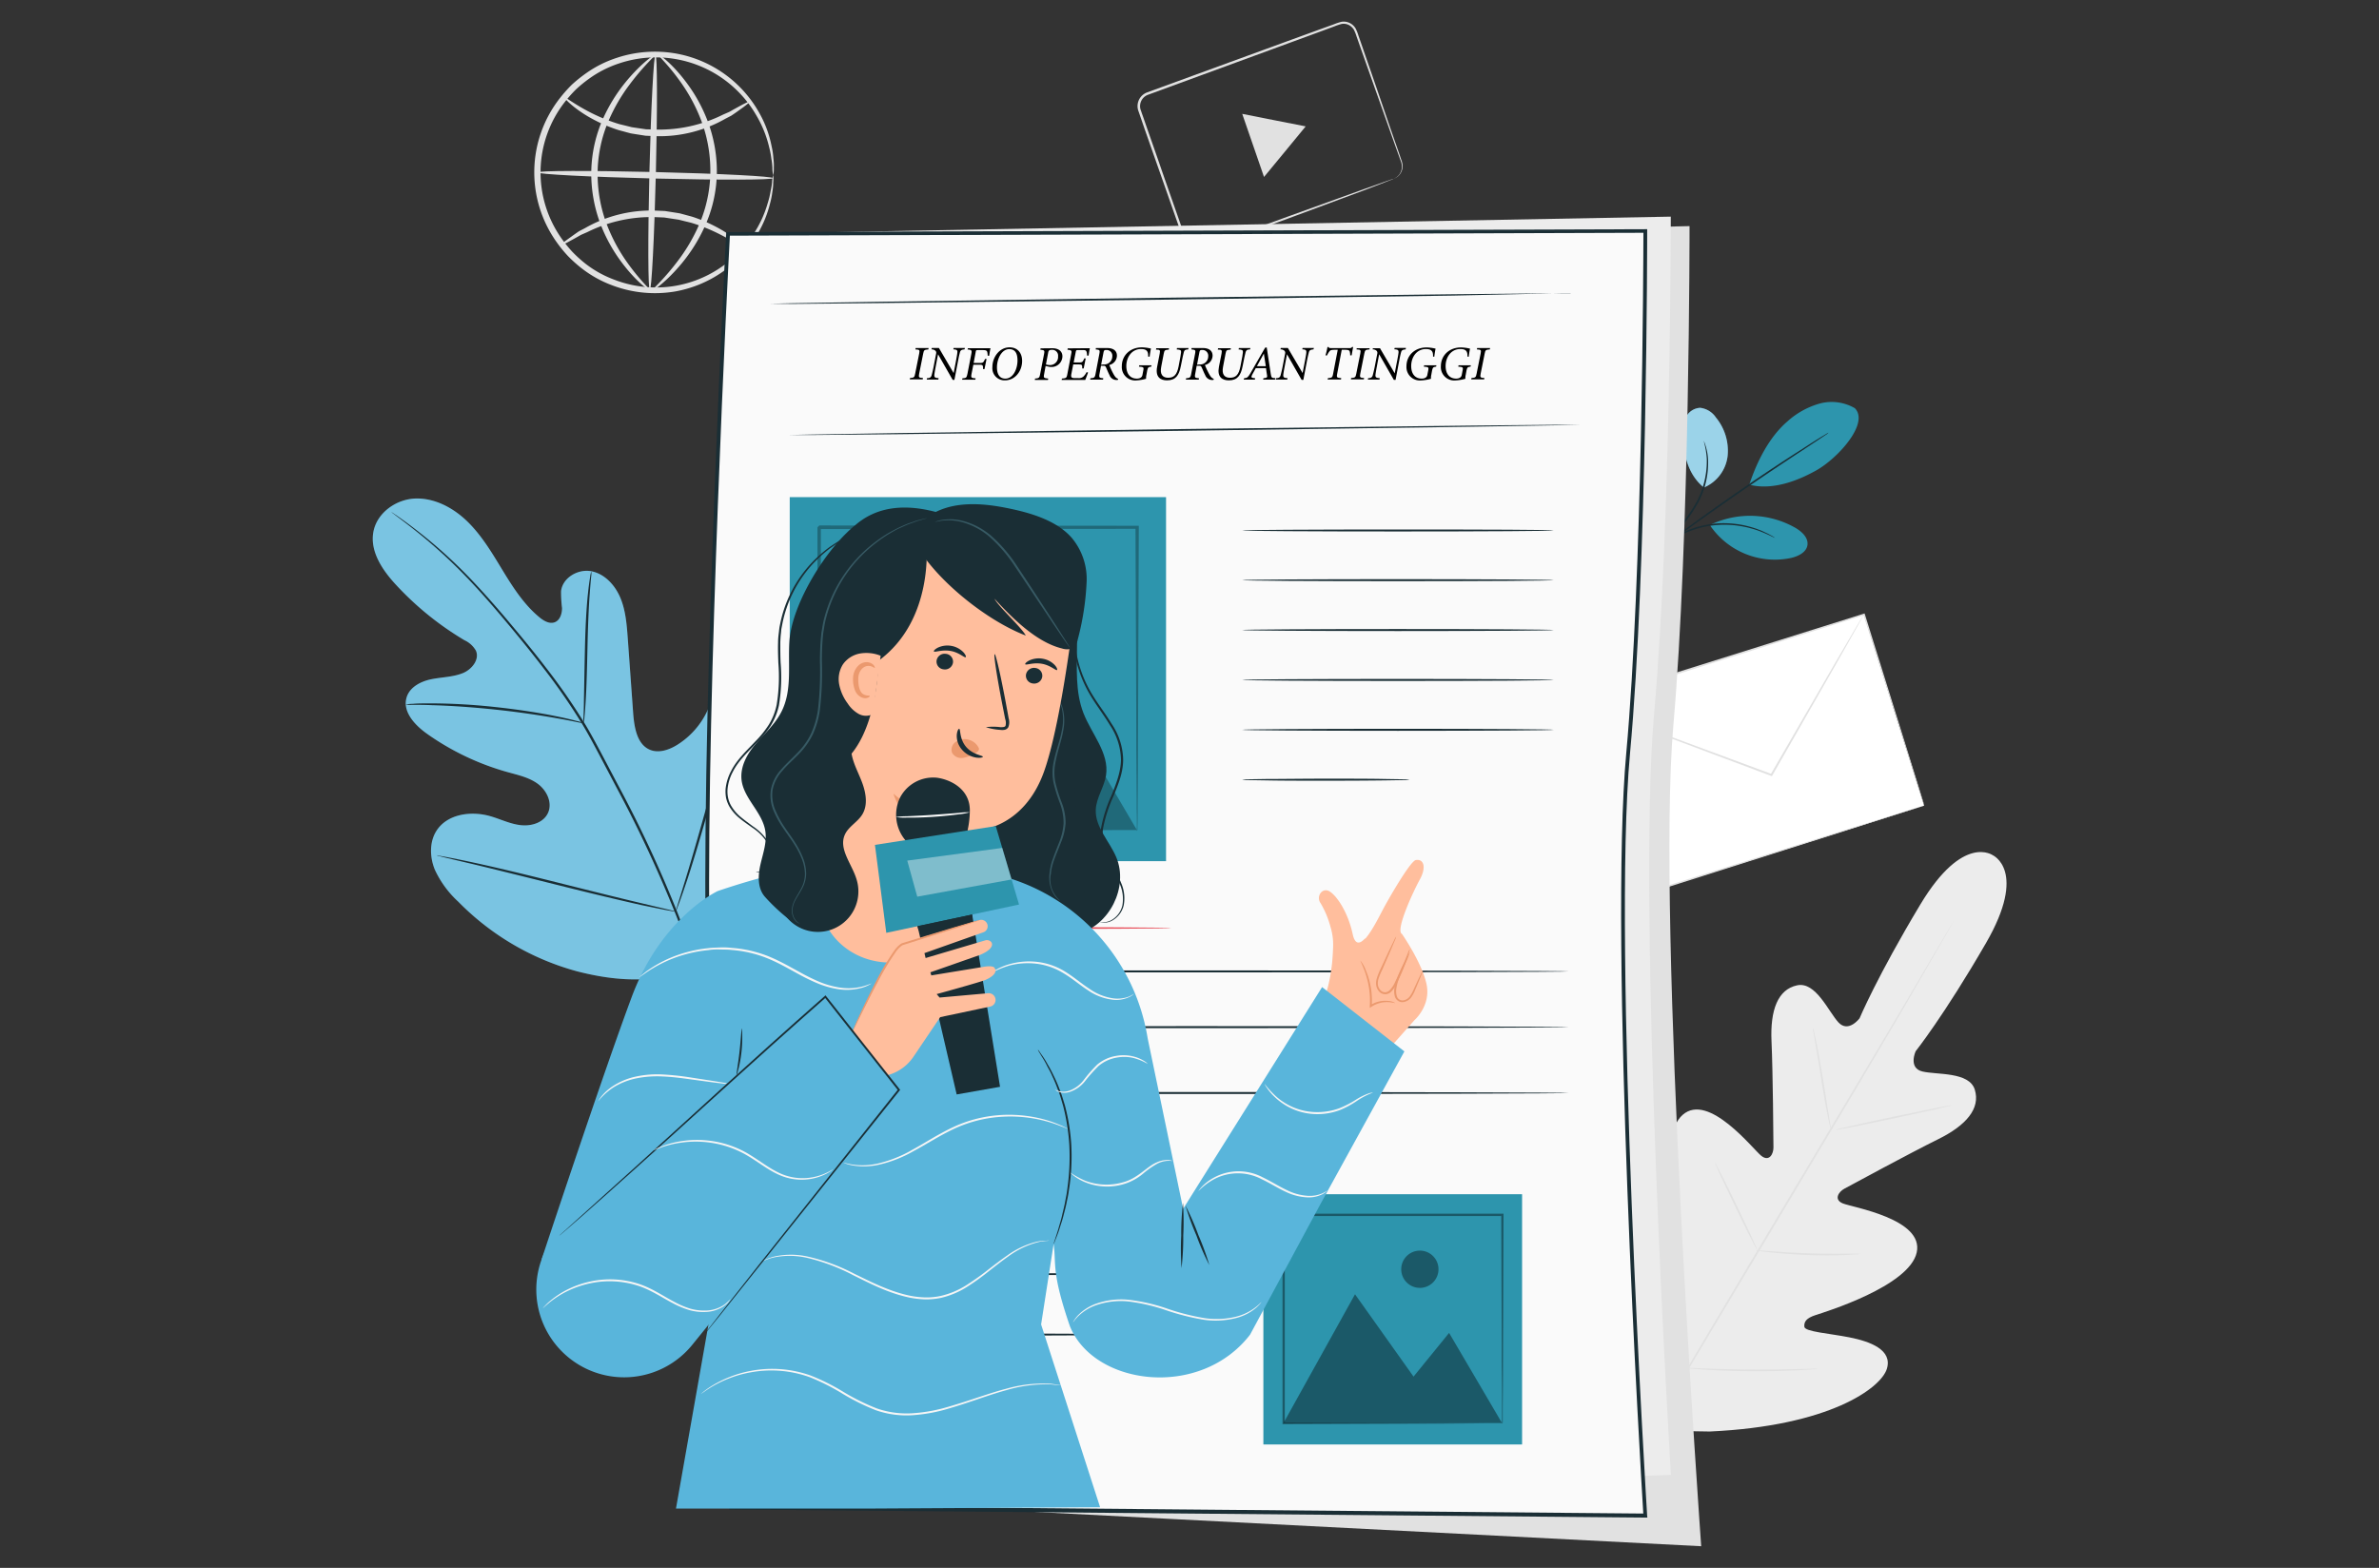 <svg xmlns="http://www.w3.org/2000/svg" viewBox="0 0 587.42 387.2"><rect x="0" y="0" width="587.42" height="387.2" fill="#333333" stroke="none"/><defs><style>.cls-1{fill:#ececec;}.cls-2{fill:#e1e1e1;}.cls-3{fill:#fff;}.cls-4{fill:#2d95ad;}.cls-5{fill:#59b5db;}.cls-6{opacity:0.4;}.cls-7{fill:#1a2e35;}.cls-8{opacity:0.2;}.cls-9{fill:#fafafa;}.cls-10{opacity:0.3;}.cls-11{fill:#e8505b;}.cls-12{fill:#ffbe9d;}.cls-13{fill:#f5f5f5;}.cls-14{fill:#375a64;}.cls-15{fill:#eb996e;}</style></defs><title>menu-admin-info-perguruan-tinggi</title><g id="Cloud"><path class="cls-1" d="M492.16,211.27s-7.34-5.64-18,12.11-15,28.1-15,28.1-2.75,3.68-5.22,1-5.59-10.12-10.19-9.15c-4.77,1-6.68,6.1-6.33,13.83s.47,24.67.48,26.21-1,3.64-3,2.07-13-15.76-19.41-10.13-1.92,27-1.48,29.34-.07,3.29-1.2,3.78-4.39-4.62-7.69-8.53-7.81-7.85-11.24-4.29-5.56,19.19,7.57,45.77l6.89,11.92,13.82.22c29.62-1.34,42.28-10.75,43.74-15.47s-4.17-6.77-9.19-7.77-11.06-1.39-11.18-2.62.47-2.14,2.74-2.88,23.14-7.12,25-15.46S457.3,298.15,455,297.18s-.95-2.89.38-3.61,16.25-8.81,23.18-12.23,10.48-7.57,9.06-12.23c-1.38-4.49-9.37-3.64-12.94-4.5s-1.67-5-1.67-5,7-8.78,17.37-26.72S492,211.17,492,211.17"/><path class="cls-2" d="M482.55,227.15s-.06.13-.2.38-.36.64-.62,1.12l-2.42,4.26c-2.11,3.69-5.19,9-9,15.59-7.67,13.14-18.42,31.2-30.35,51.12s-22.73,37.95-30.47,51.06c-3.85,6.54-7,11.84-9.14,15.52-1.08,1.82-1.92,3.24-2.49,4.22l-.66,1.09c-.15.24-.24.36-.24.36s.06-.13.2-.38.36-.64.62-1.12l2.42-4.25c2.11-3.7,5.19-9,9-15.6,7.67-13.14,18.42-31.2,30.36-51.12s22.72-37.95,30.46-51l9.14-15.53c1.08-1.82,1.92-3.24,2.49-4.22l.66-1.09C482.46,227.27,482.55,227.15,482.55,227.15Z"/><path class="cls-2" d="M447.65,253.84a6.59,6.59,0,0,1,.28,1c.15.62.35,1.52.58,2.64.47,2.24,1,5.35,1.59,8.79s1,6.47,1.41,8.82c.17,1.06.32,1.95.44,2.67a4.73,4.73,0,0,1,.12,1,4.25,4.25,0,0,1-.29-.95c-.15-.63-.35-1.53-.57-2.65-.45-2.25-1-5.36-1.53-8.81s-1.07-6.45-1.46-8.8c-.18-1.06-.33-1.95-.46-2.67A4.24,4.24,0,0,1,447.65,253.84Z"/><path class="cls-2" d="M453.31,279c0-.11,6.34-1.56,14.21-3.22s14.27-2.93,14.29-2.81-6.33,1.56-14.2,3.23S453.34,279.16,453.31,279Z"/><path class="cls-2" d="M433.6,308.8a4.43,4.43,0,0,1,1,0l2.76.2c2.32.17,5.54.39,9.09.51s6.77.12,9.11.1l2.76,0a4.24,4.24,0,0,1,1,.05,4.39,4.39,0,0,1-1,.12c-.66,0-1.6.11-2.77.16-2.33.09-5.56.14-9.13,0s-6.78-.39-9.1-.64c-1.16-.13-2.1-.24-2.75-.34A4.46,4.46,0,0,1,433.6,308.8Z"/><path class="cls-2" d="M423.46,287.13a3.83,3.83,0,0,1,.48.81l1.18,2.27c1,1.92,2.29,4.59,3.72,7.55s2.71,5.66,3.62,7.62c.41.91.76,1.69,1.05,2.32a3.78,3.78,0,0,1,.33.88,3.27,3.27,0,0,1-.48-.8c-.32-.62-.71-1.38-1.18-2.27-1-1.93-2.29-4.6-3.72-7.56s-2.71-5.65-3.62-7.61c-.41-.92-.76-1.69-1-2.33A3.45,3.45,0,0,1,423.46,287.13Z"/><path class="cls-2" d="M402.72,311.19a6.72,6.72,0,0,1,.61,1c.4.76.9,1.73,1.52,2.9,1.26,2.46,3,5.87,4.85,9.65s3.55,7.21,4.74,9.7l1.39,3a6.14,6.14,0,0,1,.46,1.12,6.72,6.72,0,0,1-.61-1c-.39-.76-.9-1.73-1.51-2.9-1.26-2.46-3-5.87-4.86-9.65s-3.54-7.21-4.74-9.7c-.56-1.2-1-2.19-1.39-3A7.44,7.44,0,0,1,402.72,311.19Z"/><path class="cls-2" d="M416.15,337.81a7.11,7.11,0,0,1,1.29,0l3.5.14c3,.11,7,.25,11.55.27s8.61-.05,11.56-.12l3.51-.09a7.63,7.63,0,0,1,1.29,0,7.7,7.7,0,0,1-1.28.15c-.83.07-2,.15-3.5.23-3,.15-7.06.28-11.58.25s-8.61-.21-11.57-.4c-1.47-.1-2.67-.19-3.49-.27A7.17,7.17,0,0,1,416.15,337.81Z"/><rect class="cls-3" x="395.93" y="161.6" width="73.44" height="49.5" transform="translate(-36.01 138.68) rotate(-17.49)"/><path class="cls-2" d="M475.12,198.92s-.11-.3-.3-.86l-.81-2.5c-.7-2.19-1.73-5.39-3-9.49-2.61-8.2-6.36-20-10.92-34.31l.24.13-70,22.13h0l.16-.31c5.3,16.83,10.34,32.83,14.86,47.22l-.28-.15L455.47,205l14.45-4.49,3.85-1.18,1-.31.35-.09-.32.11-1,.32L470,200.57l-14.36,4.59-50.54,16.05-.22.07-.07-.22L390,173.86l-.07-.24.23-.07h0l70.06-22,.18-.06.06.19c4.5,14.41,8.19,26.24,10.76,34.48l2.94,9.48c.33,1.07.58,1.9.76,2.47Z"/><path class="cls-2" d="M460.23,151.7s0,.08-.09.22-.19.36-.32.61l-1.28,2.31-4.8,8.49c-4.12,7.2-9.79,17.12-16.12,28.17l-.1.18-.2-.07-2.16-.81-31.84-11.94-9.63-3.67-2.6-1-.68-.28c-.15-.06-.23-.1-.22-.11l.24.07.69.23,2.64.93,9.68,3.53,31.89,11.8,2.16.81-.29.1,16.24-28.08,4.94-8.42,1.35-2.27.37-.59A1.8,1.8,0,0,1,460.23,151.7Z"/><path class="cls-2" d="M190.93,43.31a7.61,7.61,0,0,1-.21-1.85,15.27,15.27,0,0,0-.25-2.23,23.07,23.07,0,0,0-.58-3,28.08,28.08,0,0,0-3.11-7.69,28.6,28.6,0,0,0-34-12.85,27.08,27.08,0,0,0-7.26,3.7,33,33,0,0,0-3.28,2.67,32.6,32.6,0,0,0-2.85,3.22,28.24,28.24,0,0,0-.81,33.5,31.3,31.3,0,0,0,2.69,3.35A32,32,0,0,0,144.41,65,26.6,26.6,0,0,0,151.49,69a28.67,28.67,0,0,0,14.89,1.65,28.28,28.28,0,0,0,12.15-5,28.69,28.69,0,0,0,7.54-7.88,27.53,27.53,0,0,0,3.47-7.53,21.37,21.37,0,0,0,.73-3,15.61,15.61,0,0,0,.36-2.21,7.83,7.83,0,0,1,.3-1.84,8.59,8.59,0,0,1,0,1.87,13.8,13.8,0,0,1-.21,2.26,19.77,19.77,0,0,1-.6,3,27.11,27.11,0,0,1-3.31,7.84A29.51,29.51,0,0,1,166.59,72,29.82,29.82,0,0,1,151,70.4a28,28,0,0,1-7.48-4.22,33,33,0,0,1-3.33-3,32.8,32.8,0,0,1-2.85-3.53,29.68,29.68,0,0,1,.86-35.35,34.94,34.94,0,0,1,3-3.39,35.31,35.31,0,0,1,3.47-2.79,28,28,0,0,1,7.67-3.85,29.82,29.82,0,0,1,15.7-.83,29.51,29.51,0,0,1,19.55,14.64,27.06,27.06,0,0,1,2.93,8,18.66,18.66,0,0,1,.45,3.07,12.4,12.4,0,0,1,.1,2.27A8.66,8.66,0,0,1,190.93,43.31Z"/><path class="cls-2" d="M185.1,25.11c.06.09-.46.55-1.47,1.3l-1.88,1.35c-.37.25-.76.54-1.19.81l-1.44.75A32.86,32.86,0,0,1,162,33.63l-2.59-.11-2.49-.39c-.41-.07-.81-.12-1.21-.2l-1.16-.31c-.77-.22-1.52-.39-2.24-.63A37.63,37.63,0,0,1,145,28.65c-3.9-2.36-5.8-4.51-5.65-4.65s2.28,1.62,6.21,3.66a43.25,43.25,0,0,0,7.15,2.93c.7.2,1.43.35,2.16.54l1.12.28,1.15.17,2.38.35L162,32a35.56,35.56,0,0,0,16.59-3.72l1.45-.63c.44-.23.84-.48,1.23-.69l2-1.1C184.39,25.31,185,25,185.1,25.11Z"/><path class="cls-2" d="M138.5,60.53c-.07-.09.46-.55,1.47-1.3l1.88-1.35c.37-.25.76-.54,1.19-.81l1.44-.75A32.86,32.86,0,0,1,161.6,52l2.59.11,2.49.39c.41.07.81.12,1.21.2l1.16.31c.77.22,1.52.39,2.24.63A37.63,37.63,0,0,1,178.56,57c3.9,2.36,5.8,4.51,5.65,4.65S181.93,60,178,58a43.25,43.25,0,0,0-7.15-2.93c-.7-.2-1.43-.35-2.16-.54l-1.12-.28-1.16-.17L164,53.71l-2.47-.1A35.56,35.56,0,0,0,145,57.33l-1.45.63c-.44.23-.84.48-1.23.69l-2,1.1C139.21,60.33,138.56,60.62,138.5,60.53Z"/><path class="cls-2" d="M190.91,44c0,.44-13.06.48-29.14.09s-29.11-1.07-29.1-1.51,13.05-.48,29.14-.09S190.92,43.55,190.91,44Z"/><path class="cls-2" d="M160.45,71.7c-.45,0-.49-13.06-.1-29.13s1.07-29.11,1.51-29.1.48,13.06.09,29.14S160.89,71.71,160.45,71.7Z"/><path class="cls-2" d="M160.45,71.66c-.11.16-3.32-2-7-6.94a39,39,0,0,1-5.2-9.45A35.22,35.22,0,0,1,146,42.22,33.55,33.55,0,0,1,148.9,29.3a40.68,40.68,0,0,1,5.69-9.16c3.93-4.74,7.16-6.84,7.27-6.68s-2.77,2.57-6.37,7.38a43.46,43.46,0,0,0-5.23,9,33.48,33.48,0,0,0-2.69,12.37,35.36,35.36,0,0,0,2,12.51,42.22,42.22,0,0,0,4.75,9.31C157.72,69,160.61,71.48,160.45,71.66Z"/><path class="cls-2" d="M162.51,13.48c.11-.17,3.32,2,7,6.93a38.78,38.78,0,0,1,5.21,9.46A35,35,0,0,1,177,42.92a33.23,33.23,0,0,1-2.94,12.92A40.32,40.32,0,0,1,168.37,65c-3.93,4.74-7.16,6.84-7.27,6.67s2.77-2.57,6.37-7.37a43.29,43.29,0,0,0,5.23-9,33.63,33.63,0,0,0,2.69-12.36,35.23,35.23,0,0,0-2-12.52,41.92,41.92,0,0,0-4.74-9.3C165.24,16.1,162.35,13.66,162.51,13.48Z"/><path class="cls-2" d="M344.14,44.15A3.59,3.59,0,0,0,345.59,43a3.39,3.39,0,0,0,.55-2.17,5.38,5.38,0,0,0-.39-1.4l-.57-1.6c-1.62-4.54-3.93-11.07-6.79-19.12q-1.06-3-2.24-6.34c-.39-1.1-.78-2.23-1.19-3.37a10.83,10.83,0,0,0-.66-1.66A3.11,3.11,0,0,0,333,6.15a2.88,2.88,0,0,0-1.71-.24,13.94,13.94,0,0,0-1.79.6l-3.72,1.37-7.76,2.85-34.6,12.69a3,3,0,0,0-1.8,3.61q.79,2.26,1.57,4.52l3.1,8.87c2,5.82,4,11.44,5.85,16.79l.69,2a3.22,3.22,0,0,0,1.06,1.58,2.88,2.88,0,0,0,1.73.62,5.05,5.05,0,0,0,1.86-.47l7.33-2.67L318,53.48l19.08-6.88,5.2-1.84,1.36-.47a3.09,3.09,0,0,1,.47-.14,2.9,2.9,0,0,1-.45.2l-1.34.52-5.16,2-19,7.06L305,58.73l-7.33,2.69-1,.35a3.3,3.3,0,0,1-1.08.17,3.46,3.46,0,0,1-2.07-.74,3.68,3.68,0,0,1-1.24-1.82c-.23-.66-.46-1.32-.7-2-1.87-5.35-3.84-11-5.88-16.77l-3.11-8.87q-.78-2.28-1.58-4.57a3.61,3.61,0,0,1,2.18-4.33l34.61-12.64,7.77-2.83L329.37,6a12.94,12.94,0,0,1,1.88-.62,3.34,3.34,0,0,1,2,.29,3.49,3.49,0,0,1,1.47,1.35,10.14,10.14,0,0,1,.7,1.75c.4,1.15.79,2.27,1.17,3.38.76,2.21,1.5,4.33,2.2,6.35,2.78,8.08,5,14.62,6.61,19.18l.54,1.61a5.34,5.34,0,0,1,.38,1.46,3.44,3.44,0,0,1-.63,2.25,3.18,3.18,0,0,1-1.1.94A1.86,1.86,0,0,1,344.14,44.15Z"/><polygon class="cls-2" points="314.56 29.67 322.4 31.21 317.26 37.46 312.11 43.7 309.42 35.91 306.73 28.12 314.56 29.67"/><path class="cls-4" d="M458,100.81a11.37,11.37,0,0,0-8.83-1.11,20,20,0,0,0-7.9,4.44c-4.47,3.86-7.49,9.94-9.34,15.55,6.35,1.65,13.2-1.65,16.57-3.54,5.32-3,13.14-11.62,9.5-15.34"/><path class="cls-5" d="M420.73,120.4a9.69,9.69,0,0,0,5.85-7.78,12.91,12.91,0,0,0-2.89-9.52,5.45,5.45,0,0,0-3.9-2.39,4.17,4.17,0,0,0-3.51,2.32,8.5,8.5,0,0,0-.78,4.29c.2,5.05,1.31,9.9,5.23,13.08"/><g class="cls-6"><path class="cls-3" d="M420.73,120.4a9.69,9.69,0,0,0,5.85-7.78,12.91,12.91,0,0,0-2.89-9.52,5.45,5.45,0,0,0-3.9-2.39,4.17,4.17,0,0,0-3.51,2.32,8.5,8.5,0,0,0-.78,4.29c.2,5.05,1.31,9.9,5.23,13.08"/></g><path class="cls-7" d="M409.45,135.76a7.81,7.81,0,0,0,.89-.83l2.36-2.32a34.26,34.26,0,0,0,6.7-8.64,20.93,20.93,0,0,0,2.35-10.64,14.14,14.14,0,0,0-.61-3.27,5.76,5.76,0,0,0-.31-.85c-.07-.19-.12-.29-.14-.28a20.79,20.79,0,0,1,.75,4.42A21.42,21.42,0,0,1,419,123.78a36.81,36.81,0,0,1-6.54,8.62c-1,1-1.74,1.84-2.26,2.42A6.05,6.05,0,0,0,409.45,135.76Z"/><path class="cls-7" d="M451.5,106.86a2.51,2.51,0,0,0-.47.24c-.33.21-.76.46-1.3.78-1.12.68-2.73,1.69-4.72,3-4,2.52-9.4,6.08-15.31,10.15s-11.17,7.87-14.95,10.68c-1.88,1.4-3.4,2.55-4.44,3.35l-1.19.94a2.25,2.25,0,0,0-.39.35,3.73,3.73,0,0,0,.44-.28l1.24-.87,4.52-3.25c3.82-2.74,9.11-6.5,15-10.57s11.31-7.66,15.24-10.24l4.64-3.07,1.26-.84A2.87,2.87,0,0,0,451.5,106.86Z"/><path class="cls-4" d="M422.6,129.47a22.68,22.68,0,0,1,20.7.87c1.58.92,3.22,2.41,3,4.22s-2.24,2.8-4,3.22a19.36,19.36,0,0,1-20-7.95"/><path class="cls-7" d="M438.25,132.81a6.21,6.21,0,0,0-1-.61,12.6,12.6,0,0,0-1.19-.62c-.48-.21-1-.5-1.63-.71a21.22,21.22,0,0,0-2.05-.7,23.76,23.76,0,0,0-2.41-.57,25.13,25.13,0,0,0-5.66-.36,24.69,24.69,0,0,0-5.59,1,20.08,20.08,0,0,0-2.32.88A22.51,22.51,0,0,0,413,133a9.87,9.87,0,0,0-1.08.79,6.2,6.2,0,0,0-.87.74c.06.08,1.31-1,3.61-2.2.58-.29,1.21-.62,1.93-.9s1.48-.56,2.3-.83a24.07,24.07,0,0,1,11.06-.65,21.68,21.68,0,0,1,2.39.53,20.4,20.4,0,0,1,2,.63C436.81,132.05,438.21,132.89,438.25,132.81Z"/><path class="cls-5" d="M173.73,238.13c16.41-13.56,18.52-36.44,16.19-56.67-.39-3.37-.31-7-2.16-9.81s-5.77-4.56-8.69-2.89c-2.41,1.39-3.27,4.4-4.48,6.93a19.84,19.84,0,0,1-7.33,8.23c-2.06,1.29-4.67,2.19-6.9,1.19-3.05-1.37-3.72-5.38-4-8.75L155,157.53c-.25-3.37-.52-6.81-1.83-9.92s-3.86-5.89-7.13-6.53-7.09,1.54-7.5,4.89a31.32,31.32,0,0,0,.24,4.2c0,1.4-.5,3-1.8,3.5s-2.73-.34-3.82-1.25c-3.75-3.11-6.46-7.3-9-11.48s-5.06-8.46-8.51-11.91-8.06-6-12.9-5.92-9.74,3.51-10.57,8.35,2.32,9.43,5.64,13a75.48,75.48,0,0,0,16.86,13.64,6.24,6.24,0,0,1,2.85,2.61c.91,2.18-1,4.58-3.19,5.5-2.44,1-5.19,1-7.79,1.52s-5.35,1.91-6.14,4.47c-1.1,3.56,2.07,6.93,5.1,9.06a64.34,64.34,0,0,0,19.94,9.45c2.55.71,5.22,1.29,7.36,2.87s3.59,4.51,2.58,7-4,3.48-6.69,3.21-5.06-1.49-7.61-2.22c-4.77-1.38-10.72-.57-13.36,3.67-1.73,2.78-1.61,6.46-.37,9.51a24.8,24.8,0,0,0,5.78,7.91,64.9,64.9,0,0,0,29.22,17.18c11,2.85,21.06,3.05,31.41-1.72"/><g class="cls-8"><path class="cls-3" d="M173.73,238.13c16.41-13.56,18.52-36.44,16.19-56.67-.39-3.37-.31-7-2.16-9.81s-5.77-4.56-8.69-2.89c-2.41,1.39-3.27,4.4-4.48,6.93a19.84,19.84,0,0,1-7.33,8.23c-2.06,1.29-4.67,2.19-6.9,1.19-3.05-1.37-3.72-5.38-4-8.75L155,157.53c-.25-3.37-.52-6.81-1.83-9.92s-3.86-5.89-7.13-6.53-7.09,1.54-7.5,4.89a31.32,31.32,0,0,0,.24,4.2c0,1.4-.5,3-1.8,3.5s-2.73-.34-3.82-1.25c-3.75-3.11-6.46-7.3-9-11.48s-5.06-8.46-8.51-11.91-8.06-6-12.9-5.92-9.74,3.51-10.57,8.35,2.32,9.43,5.64,13a75.48,75.48,0,0,0,16.86,13.64,6.24,6.24,0,0,1,2.85,2.61c.91,2.18-1,4.58-3.19,5.5-2.44,1-5.19,1-7.79,1.52s-5.35,1.91-6.14,4.47c-1.1,3.56,2.07,6.93,5.1,9.06a64.34,64.34,0,0,0,19.94,9.45c2.55.71,5.22,1.29,7.36,2.87s3.59,4.51,2.58,7-4,3.48-6.69,3.21-5.06-1.49-7.61-2.22c-4.77-1.38-10.72-.57-13.36,3.67-1.73,2.78-1.61,6.46-.37,9.51a24.8,24.8,0,0,0,5.78,7.91,64.9,64.9,0,0,0,29.22,17.18c11,2.85,21.06,3.05,31.41-1.72"/></g><path class="cls-7" d="M175.22,253.14a148.44,148.44,0,0,0-7.76-27.3,300.58,300.58,0,0,0-14.61-31.5l-4.25-8.06c-1.41-2.65-2.8-5.27-4.31-7.75a151.33,151.33,0,0,0-9.55-13.74c-3.24-4.23-6.48-8.12-9.53-11.74s-6-6.92-8.76-9.83a120.54,120.54,0,0,0-14.16-12.72c-1.78-1.37-3.2-2.38-4.17-3.06L97,126.68l-.38-.24a2.05,2.05,0,0,0,.35.3l1.07.81c.94.7,2.34,1.75,4.1,3.14a127.84,127.84,0,0,1,14,12.84c2.76,2.91,5.65,6.24,8.69,9.86s6.25,7.53,9.47,11.75a151.23,151.23,0,0,1,9.48,13.71c1.5,2.47,2.88,5.07,4.28,7.72l4.25,8.06a309.24,309.24,0,0,1,14.63,31.42,150.5,150.5,0,0,1,7.85,27.17"/><path class="cls-7" d="M144.11,178.52a7.18,7.18,0,0,0,.21-1.46c.1-.94.2-2.32.3-4,.21-3.39.33-8.08.44-13.26s.3-9.85.56-13.23c.12-1.69.24-3.06.33-4a7.5,7.5,0,0,0,.07-1.48,6.39,6.39,0,0,0-.31,1.45c-.17.94-.35,2.3-.53,4-.37,3.38-.62,8.07-.74,13.25s-.19,9.73-.26,13.26c0,1.59-.07,2.94-.1,4A6.32,6.32,0,0,0,144.11,178.52Z"/><path class="cls-7" d="M100.17,174a9.9,9.9,0,0,0,1.74.06c1.12,0,2.74,0,4.74.09,4,.1,9.51.44,15.59,1.08s11.54,1.48,15.48,2.19c2,.34,3.56.66,4.66.88a10,10,0,0,0,1.73.27,9.9,9.9,0,0,0-1.67-.51c-1.09-.29-2.67-.68-4.64-1.08-3.93-.82-9.41-1.72-15.5-2.37a150.77,150.77,0,0,0-15.65-.91c-2,0-3.63,0-4.75.12A8,8,0,0,0,100.17,174Z"/><path class="cls-7" d="M166.87,225.09a2.37,2.37,0,0,0,.25-.55c.17-.44.37-1,.61-1.63.53-1.41,1.24-3.48,2.08-6,1.68-5.13,3.79-12.29,6-20.22s4.25-15.09,5.83-20.25c.77-2.51,1.41-4.57,1.88-6.1.2-.67.37-1.22.51-1.67a2.5,2.5,0,0,0,.13-.59,1.94,1.94,0,0,0-.25.55l-.62,1.63c-.52,1.41-1.23,3.48-2.07,6-1.69,5.13-3.79,12.29-6,20.22s-4.25,15.1-5.83,20.25c-.77,2.51-1.41,4.57-1.88,6.1-.21.67-.37,1.22-.51,1.67A2,2,0,0,0,166.87,225.09Z"/><path class="cls-7" d="M107.84,211.22a2.29,2.29,0,0,0,.59.19l1.72.43,6.32,1.49c5.34,1.27,12.69,3.1,20.81,5.13s15.5,3.8,20.86,5c2.69.57,4.86,1,6.37,1.3l1.74.31a2.39,2.39,0,0,0,.62.06,2.91,2.91,0,0,0-.59-.19l-1.72-.42-6.32-1.5c-5.34-1.26-12.69-3.09-20.81-5.13s-15.5-3.8-20.86-4.95c-2.69-.58-4.86-1-6.37-1.3l-1.74-.31A2.21,2.21,0,0,0,107.84,211.22Z"/><path class="cls-2" d="M192.25,61s3.87,99.53,4.6,161.84c.69,59.6-19.23,125.83-16.37,146.68l239.58,12.33s-11.13-154-6.88-202.67c4.06-46.39,4-123.34,4-123.34Z"/><path class="cls-1" d="M182.8,57.76s3.95,99.54,4.69,161.84c.71,59.61-9.93,131.84-7,152.69l232.09-8.05S404.11,224.59,408.45,176c4.14-46.4,4.1-122.5,4.1-122.5Z"/><path class="cls-9" d="M179.77,57.77s-5.84,109.59-5.08,171.9c.73,59.6,2.8,121.77,5.81,142.62l225.76,2S397.56,234.65,402,186c4.26-46.4,4.23-129,4.23-129Z"/><path class="cls-7" d="M406.77,374.78l-226.68-2-.06-.4c-3.28-22.76-5.18-91.09-5.81-142.69-.76-61.6,5-170.83,5.08-171.93l0-.44,227.42-.72v.47c0,.83,0,83.12-4.24,129-4.42,48,4.15,186.82,4.23,188.22Zm-225.86-3,224.85,2c-.57-9.29-8.49-141.2-4.2-187.85,4-44,4.22-121.63,4.23-128.44l-225.57.71c-.41,7.72-5.79,111.85-5.06,171.42C175.79,280.93,177.67,348.71,180.91,371.82Z"/><rect class="cls-4" x="195" y="122.77" width="92.92" height="89.9"/><g class="cls-10"><polygon points="202.21 204.98 227.91 158.72 248.94 188.28 261.71 172.58 280.72 204.98 202.21 204.98"/></g><g class="cls-10"><path d="M257.89,149.72a6.69,6.69,0,1,1-6.68-6.69A6.68,6.68,0,0,1,257.89,149.72Z"/></g><g class="cls-10"><path d="M280.72,205.23a1.61,1.61,0,0,1,0-.37c0-.27,0-.61,0-1.05,0-1,0-2.31-.05-4.05,0-3.56-.05-8.72-.1-15.26,0-13.13-.11-31.83-.19-54.28l.38.38-78.5.06c-.11.09.83-.83.43-.43v20.18c0,6.61,0,13.08,0,19.37,0,12.59,0,24.5,0,35.45l-.38-.39L259,205l16,.1,4.25,0,1.1,0,.39,0-.34,0-1.06,0-4.18,0-15.92.11-57,.19h-.39v-.38c0-10.95,0-22.86,0-35.45,0-6.29,0-12.76,0-19.37V130.23c-.39.39.54-.56.46-.46l78.5.07h.38v.38c-.08,22.55-.15,41.33-.2,54.52,0,6.51-.07,11.64-.09,15.18,0,1.71,0,3-.05,4,0,.42,0,.75,0,1A2.06,2.06,0,0,1,280.72,205.23Z"/></g><rect class="cls-4" x="311.95" y="294.92" width="63.88" height="61.8"/><g class="cls-6"><polygon points="316.91 351.44 334.58 319.63 349.03 339.96 357.81 329.17 370.88 351.44 316.91 351.44"/></g><g class="cls-6"><path d="M355.19,313.45a4.6,4.6,0,1,1-4.6-4.6A4.59,4.59,0,0,1,355.19,313.45Z"/></g><g class="cls-6"><path d="M370.88,351.61s0-.09,0-.26,0-.42,0-.72c0-.65,0-1.58,0-2.78,0-2.45,0-6-.07-10.49,0-9-.07-21.89-.13-37.32l.26.26-54,0c-.07.07.57-.57.3-.29h0v13.86c0,4.54,0,9,0,13.32,0,8.66,0,16.84,0,24.37l-.26-.27,39,.14,11,.07,2.92,0h.76l.26,0h-.23l-.73,0-2.87,0-10.95.07-39.19.13h-.27v-.26c0-7.53,0-15.71,0-24.37V313.92q0-3.41,0-6.88v-7h0l.31-.31,54,0h.26V300c-.05,15.5-.1,28.41-.13,37.48,0,4.48-.05,8-.07,10.44,0,1.17,0,2.09,0,2.73,0,.29,0,.52,0,.69A.94.94,0,0,1,370.88,351.61Z"/></g><path d="M229.23,86.29c-1,.08-1.1.16-1.27,1l-1,5c-.18.91-.07,1,.94,1.06l-.06.34h-3.2l.07-.34c1-.08,1.08-.17,1.26-1.06l1-5c.17-.89.07-.95-.94-1l.07-.34h3.19Z"/><path d="M238.15,86.29c-.8.06-1,.25-1.13.75s-.24.93-.44,2l-.92,4.78h-.42l-3.62-6.33-.6,3.18c-.19,1-.29,1.61-.32,2,0,.55.21.65,1.07.72l-.08.34h-2.86l.07-.34c.66,0,1-.19,1.14-.73s.26-1,.47-2l.64-3.34a.75.75,0,0,0-.15-.68,1.4,1.4,0,0,0-1-.36l.08-.34h1.76l3.63,6.19.6-3.12c.2-1.09.3-1.65.32-2,.05-.54-.14-.69-1-.74l.08-.34h2.8Z"/><path d="M243,86h1.57c-.1.41-.23,1.18-.31,1.84h-.38a5.61,5.61,0,0,0-.09-.84c-.08-.37-.3-.54-1-.54h-1.33c-.4,0-.47,0-.54.46l-.51,2.72h1.41c1,0,1-.14,1.42-1h.36l-.51,2.51h-.35c0-1-.06-1.08-1-1.08h-1.4l-.44,2.21c-.18,1-.12,1.07,1,1.15l-.08.34h-3.26l.09-.34c1-.08,1-.15,1.24-1.16l.93-4.77c.2-1,.11-1.1-.91-1.19L239,86Z"/><path d="M252.38,89.14c0,2.5-1.72,4.79-4.24,4.79a3,3,0,0,1-3.1-3.29c0-2.47,1.76-4.86,4.24-4.86C251.2,85.78,252.38,87.1,252.38,89.14Zm-6.21,1.57c0,1.66.61,2.79,2.07,2.79,2,0,3-2.5,3-4.45,0-1.68-.5-2.83-2.05-2.83C247.35,86.22,246.17,88.59,246.17,90.71Z"/><path d="M259.8,86c1.74,0,2.53.87,2.53,2a2.67,2.67,0,0,1-2.88,2.62,2.17,2.17,0,0,1-.48-.06l-.79-.18-.36,2c-.17.9-.12,1,1,1.11l-.06.34h-3.25l.07-.34c.94-.08,1.08-.15,1.26-1.15l.95-4.87c.18-.93.12-1-.92-1.1l.07-.34Zm-1.54,4a3.49,3.49,0,0,0,1,.16,2,2,0,0,0,2-2.15,1.44,1.44,0,0,0-1.53-1.62c-.62,0-.82.17-.91.67Z"/><path d="M267.55,86h1.56c-.08.29-.21,1.12-.32,1.82l-.37,0c-.05-1.25-.25-1.37-1-1.37H266.2c-.39,0-.5,0-.58.48l-.51,2.58h1.24c1,0,1-.15,1.37-1h.36l-.5,2.49h-.36c0-.93,0-1-1-1H265l-.42,2.14c-.18.85-.16,1.23.69,1.23h.89a1.71,1.71,0,0,0,1.36-.38,4.15,4.15,0,0,0,.79-1.1l.35.12c-.12.33-.53,1.45-.69,1.82h-5.84l.09-.34c1.05-.1,1.15-.14,1.33-1.1l.94-4.91c.19-.92.13-1-.92-1.11l.07-.34Z"/><path d="M276,93.83h-.12a1.82,1.82,0,0,1-1.91-1.17c-.31-.6-.54-1.17-.8-1.77s-.35-.55-.78-.55h-.53l-.35,1.87c-.19,1.06-.11,1.11.92,1.2l-.07.34h-3.18l.08-.34c.94-.08,1.08-.14,1.27-1.18l.92-4.83c.19-1,.06-1-.91-1.11l.07-.34h2.77c1.33,0,2.41.53,2.41,1.89a2.41,2.41,0,0,1-1.89,2.29c.19.48.41,1,.63,1.44.71,1.46,1,1.77,1.57,2ZM272.46,90a2,2,0,0,0,2.19-2,1.41,1.41,0,0,0-1.44-1.57c-.45,0-.62,0-.74.64l-.58,3Z"/><path d="M283.49,88.05c.09-1.43-.51-1.85-1.77-1.85-2.24,0-3.61,2-3.61,4.18,0,1.94.95,3.12,2.6,3.12.65,0,1.23-.23,1.37-.85l.21-1.1c.18-.87.08-.92-1.06-1l.07-.33h3.05l-.09.32c-.72.12-.8.14-1,1l-.18,1a3.63,3.63,0,0,0-.09,1,10.35,10.35,0,0,1-2.47.41A3.3,3.3,0,0,1,277,90.45c0-2.7,2.05-4.67,5-4.67a10.63,10.63,0,0,1,2.19.3c-.08.38-.22,1.11-.32,2Z"/><path d="M293.39,86.29c-.81,0-1,.3-1.1.74s-.3,1.19-.73,3.42-1.27,3.49-3.41,3.48c-1.63,0-2.92-.82-2.43-3.35l.63-3.24c.17-.91.06-1-.92-1l.07-.34h3.16l-.06.34c-1,.09-1.07.12-1.25,1l-.62,3.21c-.4,2,.43,2.74,1.7,2.74,1.46,0,2.18-.74,2.59-2.82.44-2.29.57-3,.61-3.5s-.18-.62-1.08-.68l.08-.34h2.85Z"/><path d="M299.62,93.83h-.12a1.82,1.82,0,0,1-1.9-1.17c-.32-.6-.54-1.17-.81-1.77s-.35-.55-.78-.55h-.53l-.34,1.87c-.2,1.06-.11,1.11.92,1.2l-.07.34h-3.18l.07-.34c.95-.08,1.08-.14,1.27-1.18l.93-4.83c.19-1,.06-1-.91-1.11l.07-.34H297c1.33,0,2.41.53,2.41,1.89a2.41,2.41,0,0,1-1.9,2.29c.2.48.41,1,.64,1.44.71,1.46,1,1.77,1.57,2ZM296.13,90a2,2,0,0,0,2.2-2,1.41,1.41,0,0,0-1.44-1.57c-.46,0-.63,0-.75.64l-.57,3Z"/><path d="M308.66,86.29c-.82,0-1,.3-1.11.74s-.3,1.19-.73,3.42-1.27,3.49-3.4,3.48c-1.64,0-2.93-.82-2.44-3.35l.64-3.24c.16-.91.06-1-.93-1l.08-.34h3.15l-.06.34c-1,.09-1.07.12-1.25,1L302,90.55c-.4,2,.43,2.74,1.7,2.74,1.46,0,2.18-.74,2.59-2.82.45-2.29.58-3,.61-3.5s-.18-.62-1.08-.68l.09-.34h2.84Z"/><path d="M314.83,93.75H311.9l.06-.34c.86-.09,1-.2.9-.72s-.16-1.09-.26-1.78h-2.52c-.21.38-.61,1.08-.89,1.62-.37.7-.19.79.73.88l-.07.34H307.1l.09-.34c.76-.09.92-.17,1.51-1.15l3.68-6.4.4-.06c.52,3.52.79,5.13,1,6.58.13.84.22,1,1.1,1Zm-2.76-6.44h0c-.61,1.11-1.22,2.21-1.71,3.12h2.19Z"/><path d="M324.31,86.29c-.8.06-1,.25-1.13.75s-.24.93-.45,2l-.91,4.78h-.42l-3.62-6.33-.6,3.18c-.19,1-.29,1.61-.32,2,0,.55.21.65,1.06.72l-.07.34H315l.07-.34c.66,0,1-.19,1.14-.73s.26-1,.47-2l.64-3.34a.75.75,0,0,0-.15-.68,1.4,1.4,0,0,0-1-.36l.08-.34H318l3.64,6.19.6-3.12c.2-1.09.3-1.65.32-2,0-.54-.14-.69-1-.74l.08-.34h2.8Z"/><path d="M334.13,85.69c-.13.55-.27,1.43-.38,2.07l-.37,0a3,3,0,0,0-.05-.66c-.06-.53-.2-.72-1.3-.72h-.73l-1.12,5.89c-.18,1-.09,1,1,1.11l-.07.34h-3.3l.09-.34c1-.08,1.1-.15,1.28-1.11l1.13-5.89h-.72c-1,0-1.17.16-1.38.47a4.29,4.29,0,0,0-.54.92l-.38,0a21.27,21.27,0,0,0,.49-2.07h.27c.12.27.25.26.58.26h4.6a.67.67,0,0,0,.63-.26Z"/><path d="M338.16,86.29c-1,.08-1.11.16-1.28,1l-1,5c-.18.91-.07,1,.94,1.06l-.06.34h-3.2l.07-.34c1-.08,1.08-.17,1.26-1.06l1-5c.17-.89.07-.95-.94-1L335,86h3.19Z"/><path d="M347.07,86.29c-.79.06-1,.25-1.13.75s-.24.93-.44,2l-.91,4.78h-.42l-3.63-6.33-.6,3.18c-.19,1-.28,1.61-.32,2,0,.55.22.65,1.07.72l-.07.34h-2.87l.07-.34c.66,0,1-.19,1.14-.73s.26-1,.47-2l.65-3.34a.79.79,0,0,0-.16-.68,1.4,1.4,0,0,0-1-.36L339,86h1.75l3.63,6.19L345,89c.21-1.09.3-1.65.33-2,0-.54-.15-.69-1.05-.74l.09-.34h2.79Z"/><path d="M353.84,88.05c.08-1.43-.52-1.85-1.78-1.85-2.24,0-3.61,2-3.61,4.18,0,1.94.95,3.12,2.6,3.12.65,0,1.23-.23,1.37-.85l.22-1.1c.18-.87.07-.92-1.07-1l.07-.33h3.05l-.09.32c-.71.12-.8.14-1,1l-.18,1a3.21,3.21,0,0,0-.08,1,10.52,10.52,0,0,1-2.47.41,3.31,3.31,0,0,1-3.59-3.48c0-2.7,2.05-4.67,5-4.67a10.63,10.63,0,0,1,2.19.3c-.08.38-.21,1.11-.32,2Z"/><path d="M362.33,88.05c.09-1.43-.51-1.85-1.77-1.85-2.24,0-3.61,2-3.61,4.18,0,1.94.95,3.12,2.6,3.12.65,0,1.22-.23,1.37-.85l.21-1.1c.18-.87.08-.92-1.06-1l.07-.33h3.05l-.09.32c-.72.12-.8.14-1,1l-.18,1a3.63,3.63,0,0,0-.09,1,10.35,10.35,0,0,1-2.47.41,3.3,3.3,0,0,1-3.58-3.48c0-2.7,2.05-4.67,5-4.67a10.64,10.64,0,0,1,2.2.3c-.08.38-.22,1.11-.32,2Z"/><path d="M367.87,86.29c-1,.08-1.11.16-1.27,1l-1,5c-.18.91-.08,1,.93,1.06l-.06.34h-3.2l.07-.34c1-.08,1.08-.17,1.26-1.06l1-5c.17-.89.07-.95-.93-1l.07-.34h3.19Z"/><path class="cls-7" d="M392.61,104.9l-.52,0-1.51,0-5.83.12-21.45.36-70.75,1-70.77.85-21.44.2-5.84,0H193l-.52,0,.52,0,1.51,0,5.83-.12,21.45-.36,70.76-1,70.76-.85,21.44-.2,5.84,0h1.51Z"/><path class="cls-7" d="M388.06,72.41l-.52,0-1.51,0-5.84.12L358.75,73,288,74l-70.77.85-21.45.2L190,75h-1.51l-.52,0s.17,0,.52,0l1.51,0,5.83-.12,21.44-.36,70.77-1,70.76-.85,21.44-.2,5.83,0h1.52Z"/><path class="cls-7" d="M383.66,131c0,.14-17.23.25-38.48.25s-38.47-.11-38.47-.25,17.22-.24,38.47-.24S383.66,130.82,383.66,131Z"/><path class="cls-7" d="M383.66,143.27c0,.14-17.23.25-38.48.25s-38.47-.11-38.47-.25,17.22-.24,38.47-.24S383.66,143.14,383.66,143.27Z"/><path class="cls-7" d="M383.66,155.59c0,.14-17.23.25-38.48.25s-38.47-.11-38.47-.25,17.22-.24,38.47-.24S383.66,155.46,383.66,155.59Z"/><path class="cls-7" d="M383.66,167.91c0,.14-17.23.25-38.48.25s-38.47-.11-38.47-.25,17.22-.24,38.47-.24S383.66,167.78,383.66,167.91Z"/><path class="cls-7" d="M383.66,180.23c0,.14-17.23.25-38.48.25s-38.47-.11-38.47-.25,17.22-.25,38.47-.25S383.66,180.09,383.66,180.23Z"/><path class="cls-7" d="M283,284.8c0,.14-17.22.25-38.47.25s-38.47-.11-38.47-.25,17.22-.24,38.47-.24S283,284.67,283,284.8Z"/><path class="cls-7" d="M283,299.73c0,.14-17.22.25-38.47.25s-38.47-.11-38.47-.25,17.22-.25,38.47-.25S283,299.59,283,299.73Z"/><path class="cls-7" d="M283,314.66c0,.13-17.22.24-38.47.24s-38.47-.11-38.47-.24,17.22-.25,38.47-.25S283,314.52,283,314.66Z"/><path class="cls-7" d="M283,329.58c0,.14-17.22.25-38.47.25s-38.47-.11-38.47-.25,17.22-.25,38.47-.25S283,329.45,283,329.58Z"/><path class="cls-7" d="M251.71,345.63c0,.14-10.22.25-22.83.25s-22.83-.11-22.83-.25,10.22-.24,22.83-.24S251.71,345.5,251.71,345.63Z"/><path class="cls-7" d="M348.06,192.55a10.57,10.57,0,0,1-1.62.1l-4.43.07c-3.75.05-8.91.08-14.62.08s-10.88,0-14.62-.08l-4.44-.07a10.57,10.57,0,0,1-1.62-.1,10.57,10.57,0,0,1,1.62-.1l4.44-.07c3.74,0,8.91-.08,14.62-.08s10.87,0,14.62.08l4.43.07A10.57,10.57,0,0,1,348.06,192.55Z"/><path class="cls-7" d="M387.36,269.92c0,.14-41.24.25-92.1.25s-92.11-.11-92.11-.25,41.23-.24,92.11-.24S387.36,269.79,387.36,269.92Z"/><path class="cls-7" d="M387.36,253.66c0,.13-41.24.25-92.1.25s-92.11-.12-92.11-.25,41.23-.25,92.11-.25S387.36,253.52,387.36,253.66Z"/><path class="cls-7" d="M387.36,239.89c0,.14-41.24.25-92.1.25s-92.11-.11-92.11-.25,41.23-.24,92.11-.24S387.36,239.76,387.36,239.89Z"/><path class="cls-11" d="M289.22,229.19c0,.13-20,.24-44.7.24s-44.7-.11-44.7-.24,20-.25,44.7-.25S289.22,229.05,289.22,229.19Z"/><path class="cls-7" d="M266.14,230.58c7.77-1.91,12.59-11.49,9.49-18.87-1.68-4-5.27-7.46-5.06-11.79.14-2.95,2.08-5.53,2.53-8.45.84-5.47-3.54-10.18-5.56-15.33-2.08-5.32-1.62-11.23-1.6-16.94s-.59-11.85-4.29-16.21l-4.58,66.41Z"/><path class="cls-7" d="M214.36,128.83c-6.74,4.14-11.42,11-14.2,18.45s-3.83,15.33-4.65,23.19A450.25,450.25,0,0,0,193.32,233c25.51,3.23,51.2,6.47,76.85,4.72-4.44-29.29-7.26-58.54-3.7-87.94"/><path class="cls-7" d="M271.52,227.65s.31.09.92.1a4.1,4.1,0,0,0,2.44-.81,5.6,5.6,0,0,0,2.26-3.35,9.14,9.14,0,0,0-.69-5.37c-.75-1.91-2-3.8-3.13-6a15.14,15.14,0,0,1-1.34-3.58,13.1,13.1,0,0,1-.12-4.06,34.55,34.55,0,0,1,2.62-8.22c1.09-2.75,2.27-5.66,2.31-8.78a15.94,15.94,0,0,0-2.74-8.53c-1.53-2.54-3.3-4.82-4.72-7.18a30.76,30.76,0,0,1-3.48-23.61,22,22,0,0,1,.82-2.54l.25-.65a.9.9,0,0,1,.1-.22.79.79,0,0,1,0,.24q-.09.25-.21.66c-.2.57-.44,1.44-.72,2.56a31.74,31.74,0,0,0-.74,9.7,30.52,30.52,0,0,0,4.41,13.62c1.42,2.33,3.19,4.6,4.75,7.17a16.33,16.33,0,0,1,2.82,8.79c0,3.25-1.25,6.2-2.36,8.95a35.12,35.12,0,0,0-2.61,8.1,12.45,12.45,0,0,0,.1,3.91,14.29,14.29,0,0,0,1.27,3.48c1.08,2.16,2.35,4.08,3.09,6a9.35,9.35,0,0,1,.64,5.56A5.83,5.83,0,0,1,275,227.1a4.14,4.14,0,0,1-2.56.75,3.38,3.38,0,0,1-.69-.12A.61.61,0,0,1,271.52,227.65Z"/><path class="cls-12" d="M337.07,231.73c-1.28,1.41-2.48,1.68-3.07-1.06-1.29-6-4.5-10.21-6.13-10.73s-2.9,1.6-1.77,3.14a23,23,0,0,1,2.4,5.74,14.81,14.81,0,0,1,.67,5c-.05,1.44-.13,2.72-.24,3.87,0,0-.6,6.63-2.44,9.68l16.27,11.89,6.46-7.29s4.2-3.62,3-9-6.06-12.34-6.06-12.34c-1.66-.82,2.72-10.33,4.42-13.43s.93-5.15-1-4.8c-1.34.24-6.76,9.6-8.37,12.7-.89,1.7-2.56,5-4.11,6.73"/><path class="cls-5" d="M264.22,327.63c-4.69-13.58-3.36-15.56-4.06-20.42l-3.09,19.87,14.57,45.15-56.91.32H166.91l10.28-58.23-10.73-13.38-.23,5.7-32.51,4.41S148.67,265.8,156,246.16s21.22-26.11,21.22-26.11c26.49-9,46.2-9.57,69.07-4a49.67,49.67,0,0,1,37,39.83c.05.26.09.52.14.78l8.71,41.86,34.31-54.75,20.32,15.88L326.1,297.25l-17.44,32.36c-12.36,16-38.49,12.56-44.44-2"/><path class="cls-7" d="M181.84,265.79c-.14,0,.37-2.65.74-5.89s.47-5.91.62-5.91a32.15,32.15,0,0,1-1.36,11.8Z"/><path class="cls-7" d="M256.27,259.2a2.5,2.5,0,0,1,.32.4l.84,1.21a19.79,19.79,0,0,1,1.23,2,29.9,29.9,0,0,1,1.45,2.71,32.71,32.71,0,0,1,1.49,3.42c.52,1.24.91,2.62,1.35,4.06a49.85,49.85,0,0,1,1.57,9.67,53.54,53.54,0,0,1-.37,9.79c-.11.75-.21,1.47-.32,2.18s-.26,1.38-.39,2c-.24,1.32-.58,2.52-.86,3.62s-.63,2.08-.89,2.94-.54,1.6-.77,2.19l-.54,1.36a1.7,1.7,0,0,1-.22.46,2.66,2.66,0,0,1,.13-.49l.45-1.39c.2-.61.45-1.34.69-2.21s.57-1.84.81-2.94.58-2.31.8-3.62c.12-.65.27-1.33.37-2s.19-1.42.29-2.16a56.62,56.62,0,0,0,.33-9.71,51.49,51.49,0,0,0-1.52-9.58c-.42-1.43-.79-2.81-1.29-4a36.25,36.25,0,0,0-1.42-3.41c-.43-1.05-1-1.92-1.38-2.73a21,21,0,0,0-1.15-2l-.76-1.25A2.31,2.31,0,0,1,256.27,259.2Z"/><path class="cls-7" d="M291.74,313.19a69.59,69.59,0,0,1-.07-8.07,64.93,64.93,0,0,1,.43-8.06,69.68,69.68,0,0,1,.07,8.07A64.75,64.75,0,0,1,291.74,313.19Z"/><path class="cls-7" d="M298.61,312.42a60.66,60.66,0,0,1-3.17-7.25,65.57,65.57,0,0,1-2.71-7.43A62.51,62.51,0,0,1,295.9,305,66.37,66.37,0,0,1,298.61,312.42Z"/><path class="cls-13" d="M262,342.11h-.24l-.71-.06-1.15-.12a9.5,9.5,0,0,0-1.56-.06,34.27,34.27,0,0,0-9.85,1.44c-4.08,1.09-8.78,2.94-14.17,4.52a39.92,39.92,0,0,1-8.66,1.64,22.9,22.9,0,0,1-9.38-1.2,53.83,53.83,0,0,1-8.46-4.22,52.33,52.33,0,0,0-7.81-3.92,28,28,0,0,0-14.54-1.24,27.44,27.44,0,0,0-5.46,1.52,28.64,28.64,0,0,0-3.88,1.84,27.08,27.08,0,0,0-2.28,1.47l-.59.4-.21.13a20.42,20.42,0,0,1,3-2.17,28.52,28.52,0,0,1,3.88-1.93,27.27,27.27,0,0,1,5.5-1.61,28.25,28.25,0,0,1,14.76,1.16,52.21,52.21,0,0,1,7.89,3.93,53.8,53.8,0,0,0,8.39,4.18,22.58,22.58,0,0,0,9.18,1.18,39.66,39.66,0,0,0,8.57-1.6c5.36-1.54,10.08-3.36,14.2-4.42a33.16,33.16,0,0,1,9.94-1.29,8.33,8.33,0,0,1,1.58.11l1.14.16.7.11Z"/><path class="cls-13" d="M259.12,306.35a4.5,4.5,0,0,1-.78.1l-.93.09c-.37,0-.79.17-1.26.26a21.63,21.63,0,0,0-7.3,3.57c-1.42,1-2.91,2.17-4.52,3.43a60.05,60.05,0,0,1-5.3,3.84,20.84,20.84,0,0,1-6.66,2.87,18.06,18.06,0,0,1-3.84.38,23,23,0,0,1-3.94-.44c-5.27-1.1-9.81-3.51-13.92-5.53a48.16,48.16,0,0,0-11.34-4.28,19.52,19.52,0,0,0-8.11-.14,15.13,15.13,0,0,0-2.13.64,4.31,4.31,0,0,1-.74.24,5.09,5.09,0,0,1,.7-.34,14,14,0,0,1,2.13-.73,19.06,19.06,0,0,1,8.22,0,47.14,47.14,0,0,1,11.48,4.22c4.12,2,8.64,4.37,13.81,5.45a22.92,22.92,0,0,0,3.85.43,17,17,0,0,0,3.73-.37,20.48,20.48,0,0,0,6.52-2.77,64.46,64.46,0,0,0,5.29-3.78c1.62-1.25,3.13-2.41,4.57-3.4a21.09,21.09,0,0,1,7.46-3.47c.48-.08.9-.18,1.28-.22l.95,0A5.14,5.14,0,0,1,259.12,306.35Z"/><path class="cls-13" d="M311.45,321.58a2.45,2.45,0,0,1-.31.4,9.59,9.59,0,0,1-1,1,12.39,12.39,0,0,1-4.77,2.48,20.41,20.41,0,0,1-8,.48,57.07,57.07,0,0,1-9.47-2.38,45.47,45.47,0,0,0-9.42-2.17,18.7,18.7,0,0,0-7.75.91,12,12,0,0,0-4.49,2.74,11,11,0,0,0-.95,1.08,2.56,2.56,0,0,1-.34.39,1.91,1.91,0,0,1,.26-.44,8.39,8.39,0,0,1,.89-1.17,11.83,11.83,0,0,1,4.51-2.93,18.65,18.65,0,0,1,7.91-1,44.35,44.35,0,0,1,9.53,2.15,57.57,57.57,0,0,0,9.38,2.4,20.41,20.41,0,0,0,7.82-.37,12.88,12.88,0,0,0,4.74-2.29C311,322.1,311.4,321.54,311.45,321.58Z"/><path class="cls-13" d="M327.71,294.05s-.08.1-.25.25a5,5,0,0,1-.85.58,7.52,7.52,0,0,1-3.66.82,13.49,13.49,0,0,1-5.4-1.34c-1.91-.87-3.84-2.12-6-3.14a12.61,12.61,0,0,0-11.63-.08,16,16,0,0,0-4,3,1.48,1.48,0,0,1,.19-.3,7.43,7.43,0,0,1,.66-.78,12.13,12.13,0,0,1,3-2.26,12.68,12.68,0,0,1,12-.06c2.19,1.05,4.11,2.3,6,3.17a13.42,13.42,0,0,0,5.22,1.41,7.75,7.75,0,0,0,3.56-.64C327.31,294.34,327.68,294,327.71,294.05Z"/><path class="cls-13" d="M339.05,269.81s-.41.15-1.11.45a19.31,19.31,0,0,0-2.82,1.56,22.17,22.17,0,0,1-4.28,2.32,15.75,15.75,0,0,1-5.88,1,15.21,15.21,0,0,1-5.83-1.29,15.49,15.49,0,0,1-4.08-2.66,14.16,14.16,0,0,1-2.18-2.45,7.11,7.11,0,0,1-.47-.75c-.1-.18-.15-.28-.13-.29a24.11,24.11,0,0,0,3,3.23,15.89,15.89,0,0,0,4,2.5,15.15,15.15,0,0,0,5.66,1.21,15.79,15.79,0,0,0,5.72-.93,24.13,24.13,0,0,0,4.24-2.19,15.83,15.83,0,0,1,2.94-1.45A3.78,3.78,0,0,1,339.05,269.81Z"/><path class="cls-13" d="M289.55,286.73s-.39-.08-1.08-.06a6.29,6.29,0,0,0-2.77.74,22,22,0,0,0-3.54,2.51,13.41,13.41,0,0,1-4.8,2.54,14.34,14.34,0,0,1-9.7-.62,12.36,12.36,0,0,1-2.57-1.52,4.71,4.71,0,0,1-.8-.74,22.23,22.23,0,0,0,3.51,1.94,14.68,14.68,0,0,0,9.42.47c3.71-.94,5.94-3.9,8.33-4.9a6.27,6.27,0,0,1,2.93-.62,3.56,3.56,0,0,1,.81.15A1,1,0,0,1,289.55,286.73Z"/><path class="cls-13" d="M283.4,262.74a13.71,13.71,0,0,0-3.54-1.47,10.15,10.15,0,0,0-4.11-.09,9.35,9.35,0,0,0-4.52,2.1,38.22,38.22,0,0,0-3.41,3.84,7.9,7.9,0,0,1-3.49,2.47,4.38,4.38,0,0,1-2.88.07,2.56,2.56,0,0,1-.7-.37q-.22-.17-.21-.18c0-.05.33.19,1,.36a4.39,4.39,0,0,0,2.71-.2,7.84,7.84,0,0,0,3.26-2.45,35.44,35.44,0,0,1,3.42-3.92,9.61,9.61,0,0,1,4.77-2.16,10.12,10.12,0,0,1,4.28.19,9.13,9.13,0,0,1,2.64,1.15A3.21,3.21,0,0,1,283.4,262.74Z"/><path class="cls-13" d="M208.34,287.13c0-.05.79.25,2.24.48a17.32,17.32,0,0,0,6.19-.27,31.34,31.34,0,0,0,8.55-3.42c3.07-1.67,6.29-3.81,10-5.55a32.3,32.3,0,0,1,11-2.95,33.41,33.41,0,0,1,9.32.52,29.61,29.61,0,0,1,6,1.85c.7.27,1.2.56,1.55.72a2.22,2.22,0,0,1,.52.3s-.76-.31-2.14-.84a32.77,32.77,0,0,0-6-1.69,34.27,34.27,0,0,0-9.22-.41,32.49,32.49,0,0,0-10.86,2.94c-3.64,1.72-6.86,3.85-10,5.51a30.73,30.73,0,0,1-8.7,3.36,16.57,16.57,0,0,1-6.29.12,10.43,10.43,0,0,1-1.66-.44A2,2,0,0,1,208.34,287.13Z"/><path class="cls-13" d="M215.21,242.85a3,3,0,0,1-.52.33,9.23,9.23,0,0,1-1.66.7,13.83,13.83,0,0,1-6.55.32,21.88,21.88,0,0,1-4.38-1.26,46.54,46.54,0,0,1-4.71-2.26c-3.22-1.74-6.68-3.85-10.73-5a30.06,30.06,0,0,0-6-1.08c-1-.12-2-.09-2.91-.12s-1.89,0-2.79.15a33.15,33.15,0,0,0-9.36,2.29,34.19,34.19,0,0,0-5.75,3.06c-.64.43-1.11.8-1.45,1a2.88,2.88,0,0,1-.52.34,3.17,3.17,0,0,1,.46-.42c.32-.25.77-.65,1.4-1.11a30.61,30.61,0,0,1,5.73-3.22,32.63,32.63,0,0,1,9.45-2.42c.91-.12,1.86-.12,2.82-.17s2,0,3,.11a29.53,29.53,0,0,1,6.11,1.09c4.13,1.14,7.63,3.29,10.82,5a48.19,48.19,0,0,0,4.64,2.28,21.33,21.33,0,0,0,4.29,1.29,14.18,14.18,0,0,0,6.44-.15A20.4,20.4,0,0,0,215.21,242.85Z"/><path class="cls-13" d="M280,245.43s-.1.11-.3.27a4.39,4.39,0,0,1-1,.59,7.59,7.59,0,0,1-4.16.57,13.45,13.45,0,0,1-5.82-2.25c-2-1.26-3.95-3-6.24-4.34a16.48,16.48,0,0,0-7-2.32,18,18,0,0,0-6.09.46,22.27,22.27,0,0,0-5.21,2.23,1.57,1.57,0,0,1,.31-.26,9.64,9.64,0,0,1,1-.63,15,15,0,0,1,3.86-1.67,17.7,17.7,0,0,1,6.22-.59,16.76,16.76,0,0,1,7.27,2.36c2.33,1.42,4.27,3.12,6.22,4.38a13.6,13.6,0,0,0,5.62,2.29,8,8,0,0,0,4.05-.4C279.57,245.75,280,245.39,280,245.43Z"/><path class="cls-13" d="M181.37,267.89a6.38,6.38,0,0,1-1.4-.11l-3.81-.47-5.63-.76c-2.12-.29-4.45-.61-6.9-.71a26,26,0,0,0-6.86.54,17.55,17.55,0,0,0-5.19,2.09,16.26,16.26,0,0,0-3.85,3.45,1.33,1.33,0,0,1,.17-.32,10.2,10.2,0,0,1,.61-.86,12.62,12.62,0,0,1,2.89-2.56,16.8,16.8,0,0,1,5.27-2.24,24.88,24.88,0,0,1,7-.59,65.6,65.6,0,0,1,6.94.75l5.62.87,3.78.62A8,8,0,0,1,181.37,267.89Z"/><path class="cls-14" d="M261.53,173.05a5.27,5.27,0,0,1,.86,1.85,12.16,12.16,0,0,1,.14,5.54c-.37,2.34-1.4,5-1.95,8a12.34,12.34,0,0,0,0,4.73,41.42,41.42,0,0,0,1.54,4.93,13.89,13.89,0,0,1,1,5.17A15.14,15.14,0,0,1,262,208c-1.12,2.9-2.35,5.41-2.5,7.74a6.8,6.8,0,0,0,2.34,6.72,2.21,2.21,0,0,1-.45-.27,5.36,5.36,0,0,1-1.05-1.1,8.07,8.07,0,0,1-1.19-5.38A14.11,14.11,0,0,1,260,212c.46-1.3,1-2.65,1.57-4.09a15,15,0,0,0,1.05-4.64,14,14,0,0,0-.94-5,39.24,39.24,0,0,1-1.55-5,12.61,12.61,0,0,1,0-4.9c.59-3.08,1.66-5.67,2.06-8a12.56,12.56,0,0,0,0-5.43A15.89,15.89,0,0,0,261.53,173.05Z"/><path class="cls-12" d="M236.87,224.18c1.66-9.24,3.57-19,3.57-19s12.27.12,17.48-15c5-14.42,8.55-49.09,8.55-49.09h0a45.36,45.36,0,0,0-51.71,2.64h0L202.53,219.1c-1.42,8.75,5,16.93,14.34,18.38h0C226.34,238.94,235.29,233,236.87,224.18Z"/><path class="cls-7" d="M257.35,167.12a2,2,0,0,1-2.28,1.67,1.93,1.93,0,0,1-1.74-2.16,2,2,0,0,1,2.28-1.67A1.93,1.93,0,0,1,257.35,167.12Z"/><path class="cls-7" d="M261,165.46c-.29.21-1.6-1.17-3.75-1.54s-3.91.42-4.09.12c-.1-.14.24-.56,1-.94a5.54,5.54,0,0,1,3.33-.42,5.32,5.32,0,0,1,2.94,1.55C261,164.85,261.12,165.36,261,165.46Z"/><path class="cls-7" d="M235.31,163.63A2,2,0,0,1,233,165.3a1.93,1.93,0,0,1-1.74-2.16,2,2,0,0,1,2.27-1.67A1.93,1.93,0,0,1,235.31,163.63Z"/><path class="cls-7" d="M238.45,162.29c-.3.22-1.61-1.17-3.76-1.54s-3.91.43-4.09.12c-.1-.13.24-.56,1-.94a5.56,5.56,0,0,1,3.34-.42,5.46,5.46,0,0,1,2.93,1.55C238.45,161.69,238.59,162.2,238.45,162.29Z"/><path class="cls-7" d="M243.43,179.58a14.16,14.16,0,0,1,3.6,0c.56,0,1.09,0,1.25-.33a2.85,2.85,0,0,0-.08-1.69c-.28-1.42-.57-2.9-.88-4.46-1.21-6.34-2-11.51-1.72-11.55s1.44,5.05,2.64,11.39c.29,1.56.56,3,.82,4.47a3.23,3.23,0,0,1-.1,2.2,1.39,1.39,0,0,1-1,.64,3.62,3.62,0,0,1-.95,0A14.61,14.61,0,0,1,243.43,179.58Z"/><path class="cls-15" d="M240.44,205.23A40.17,40.17,0,0,1,220.6,196s3.17,11.57,19,12.86Z"/><path class="cls-15" d="M241.61,184.59a3.93,3.93,0,0,0-3.21-2.05,3.6,3.6,0,0,0-2.67.88,2.27,2.27,0,0,0-.62,2.53,2.63,2.63,0,0,0,2.69,1.21,8.21,8.21,0,0,0,3-1.16,2.22,2.22,0,0,0,.72-.52.73.73,0,0,0,.14-.8"/><path class="cls-7" d="M236.85,180c.36,0,0,2.37,1.65,4.38s4.23,2.18,4.19,2.51c0,.15-.63.35-1.68.2a5.88,5.88,0,0,1-3.52-2,5.12,5.12,0,0,1-1.24-3.64C236.34,180.44,236.7,179.91,236.85,180Z"/><path class="cls-7" d="M225.28,132.67c4.15,9.17,17.62,20.32,28,24.28-.94-1.89-6.79-7.21-7.73-9.1,4.19,4.56,10.26,10.74,16.67,12.29a4,4,0,0,0,2.29.07,3,3,0,0,0,1.59-2.22,66.4,66.4,0,0,0,2.2-14.15,15.8,15.8,0,0,0-3.72-11.08c-3.54-4-9.33-5.89-14.89-7.08-4.67-1-9.56-1.63-14.16-.74s-8.91,3.54-10.29,7.44"/><path class="cls-7" d="M200.48,167.19a89.42,89.42,0,0,1,.4-10.66c1.05-8.1,3.57-37.52,30.73-29.95l-2.89,7.54s2.09,18.94-11.85,29.1c0,0,.06,18.91-9.6,25.73,0,0-6.73-12.82-6.79-21.76"/><path class="cls-12" d="M217.45,161.94a9.43,9.43,0,0,0-5.06-.56,6.58,6.58,0,0,0-4.25,2.68,6.88,6.88,0,0,0-.92,5,11.53,11.53,0,0,0,2.1,4.68,7.78,7.78,0,0,0,2.66,2.54,3.75,3.75,0,0,0,3.56.07"/><path class="cls-15" d="M214.75,171.86c.18.1-.72,1-2.16.3a3.3,3.3,0,0,1-1.59-2,7.45,7.45,0,0,1-.35-2.91,4.4,4.4,0,0,1,1.22-2.8,2.94,2.94,0,0,1,2.41-.91c1.57.24,1.87,1.41,1.69,1.41s-.66-.56-1.73-.49-2.21,1.19-2.3,2.9.27,3.43,1.11,4S214.67,171.7,214.75,171.86Z"/><path class="cls-7" d="M213.32,179.07c-2.49,1-3.48,4.14-3.09,6.8s1.78,5,2.71,7.57,1.36,5.5-.07,7.77c-1.16,1.84-3.35,2.91-4.25,4.89-1.61,3.53,1.68,7.2,2.83,10.91a10,10,0,0,1-19,6.26c-2.66-7.56,4.16-15.78,2.24-23.55"/><path class="cls-7" d="M211.1,129.78c-7.18,5.75-15.57,19.39-16.18,28.58-.38,5.86.71,12.11-1.94,17.35-1.5,3-4,5.25-6.21,7.79s-4,5.67-3.68,9c.48,4.67,5.12,8,5.87,12.66.46,2.77-.55,5.54-1.18,8.28s-.76,5.91,1.07,8c3,3.41,11.25,11.11,13.48,7.2s-.38-18.37-.71-22.86a217.13,217.13,0,0,1,6.32-70.67"/><path class="cls-7" d="M186.63,215.36a6,6,0,0,0,1-.13,3.46,3.46,0,0,0,1.1-.58,4.56,4.56,0,0,0,1.07-1.32,5.25,5.25,0,0,0,.6-2,4.85,4.85,0,0,0-.49-2.46,12.43,12.43,0,0,0-4.22-4.52c-.94-.69-2-1.39-3-2.22a11,11,0,0,1-2.65-3.05,7.77,7.77,0,0,1-.75-2,9.17,9.17,0,0,1-.13-2.23,11.94,11.94,0,0,1,1.34-4.39c1.41-2.85,3.89-5.12,6.19-7.55a24.5,24.5,0,0,0,3.18-4,15.1,15.1,0,0,0,1.9-4.84,42.49,42.49,0,0,0,.42-10.35c-.06-1.69-.12-3.36-.07-5,0-.82.08-1.63.18-2.42.05-.4.09-.8.14-1.19s.15-.78.22-1.16a30.88,30.88,0,0,1,7.44-14.61,32.89,32.89,0,0,1,4.74-4.24c.78-.52,1.49-1,2.19-1.42s1.33-.77,1.92-1l1.6-.72c.47-.19.88-.32,1.2-.44l.75-.25.25-.08s-.07,0-.24.12l-.72.3c-.32.14-.72.28-1.18.48l-1.57.77c-.59.28-1.2.68-1.89,1.07s-1.38.92-2.15,1.44a33.89,33.89,0,0,0-4.64,4.25A30.75,30.75,0,0,0,193.19,154c-.07.37-.14.76-.22,1.14s-.08.77-.13,1.17c-.1.78-.14,1.57-.17,2.38,0,1.62,0,3.27.08,5a42.73,42.73,0,0,1-.41,10.48,15.92,15.92,0,0,1-2,5,25.33,25.33,0,0,1-3.25,4c-2.33,2.45-4.76,4.67-6.14,7.43a11.35,11.35,0,0,0-1.3,4.22,7.74,7.74,0,0,0,.11,2.1,7,7,0,0,0,.69,1.92,10.67,10.67,0,0,0,2.54,3c1,.82,2,1.53,2.92,2.23a12.77,12.77,0,0,1,4.27,4.69,5.19,5.19,0,0,1,.47,2.59,5.46,5.46,0,0,1-.67,2.11,4.42,4.42,0,0,1-1.15,1.34,3.24,3.24,0,0,1-1.17.56,2.16,2.16,0,0,1-.79.07Z"/><path class="cls-14" d="M197.54,228.08l-.3-.08a2.22,2.22,0,0,1-.76-.51,3.94,3.94,0,0,1-.89-3.32c.18-1.58,1.39-3.11,2.36-5a7.65,7.65,0,0,0,.8-3.26,10.73,10.73,0,0,0-.73-3.72,21.19,21.19,0,0,0-1.94-3.74c-.78-1.24-1.72-2.46-2.61-3.79a24.28,24.28,0,0,1-2.42-4.35,9.75,9.75,0,0,1-.71-5.24,10.08,10.08,0,0,1,2.51-5c1.23-1.45,2.67-2.72,4-4.11a17.58,17.58,0,0,0,3.4-4.76,21.64,21.64,0,0,0,1.7-5.79,81.37,81.37,0,0,0,.51-12c0-2,.06-3.88.22-5.76.05-.47.1-.94.14-1.4l.24-1.38a21.09,21.09,0,0,1,.58-2.67,34.47,34.47,0,0,1,9.83-16.16,37.27,37.27,0,0,1,5.88-4.39c.95-.51,1.82-1,2.67-1.4s1.61-.74,2.33-1l1.91-.66c.56-.16,1.05-.26,1.43-.36l.89-.21.3-.05-.29.1-.87.26c-.38.11-.86.23-1.42.4l-1.88.7c-.71.25-1.46.64-2.3,1s-1.69.91-2.63,1.43a37.18,37.18,0,0,0-5.78,4.41,34.25,34.25,0,0,0-9.63,16,20.61,20.61,0,0,0-.57,2.64c-.07.45-.15.9-.22,1.36s-.09.92-.14,1.38c-.16,1.86-.21,3.77-.21,5.72a80.2,80.2,0,0,1-.51,12.09,21.73,21.73,0,0,1-1.74,5.92,18.07,18.07,0,0,1-3.49,4.88c-1.37,1.41-2.81,2.67-4,4.08a9.73,9.73,0,0,0-2.43,4.73,9.38,9.38,0,0,0,.68,5,23.53,23.53,0,0,0,2.35,4.28c.87,1.32,1.81,2.55,2.59,3.82a21.48,21.48,0,0,1,1.94,3.82,10.85,10.85,0,0,1,.72,3.84,7.82,7.82,0,0,1-.86,3.38c-1,1.91-2.22,3.39-2.43,4.9a3.88,3.88,0,0,0,.78,3.22A2.74,2.74,0,0,0,197.54,228.08Z"/><path class="cls-14" d="M264.14,159.91a2.34,2.34,0,0,1-.31-.39l-.82-1.15-2.93-4.3-9.52-14.26a36.88,36.88,0,0,0-6.07-7.11,17.8,17.8,0,0,0-6.62-3.67,13.15,13.15,0,0,0-5.09-.47c-1.21.15-1.85.38-1.87.33a1.83,1.83,0,0,1,.46-.18,8.25,8.25,0,0,1,1.39-.34,12.47,12.47,0,0,1,5.2.33,17.64,17.64,0,0,1,6.82,3.65,35.71,35.71,0,0,1,6.18,7.18c3.74,5.58,7,10.67,9.41,14.35,1.16,1.8,2.1,3.29,2.8,4.38l.74,1.21C264.08,159.75,264.16,159.9,264.14,159.91Z"/><polygon class="cls-7" points="224.02 217.82 236.22 270.28 246.93 268.39 238.35 215.36 224.02 217.82"/><path class="cls-7" d="M234.94,211.07c3.5-1.15,4.53-7.3,4.53-11,0-5-4.41-7.47-8.06-8a9.21,9.21,0,0,0-9.16,4.88,9.77,9.77,0,0,0,1.17,10.38,10.47,10.47,0,0,0,9.93,3.51"/><polygon class="cls-4" points="216.04 208.65 218.84 230.37 251.62 223.38 245.87 204.01 216.04 208.65"/><g class="cls-6"><polygon class="cls-9" points="247.47 209.4 224.02 212.53 226.49 221.44 249.78 217.19 247.47 209.4"/></g><path class="cls-9" d="M239.46,200.6a14.15,14.15,0,0,1-2.64.49c-1.65.22-3.94.47-6.47.64s-4.83.21-6.49.19a13.93,13.93,0,0,1-2.69-.14,15.36,15.36,0,0,1,2.68-.2c1.66-.08,4-.18,6.47-.35s4.8-.35,6.46-.49A15.28,15.28,0,0,1,239.46,200.6Z"/><polygon class="cls-7" points="226.55 228.72 240.05 225.85 240.05 227.17 226.79 229.72 226.55 228.72"/><path class="cls-12" d="M204.63,257.86l5.82-3.06s9.67-20.55,12.34-21.63c2.2-.89,14.69-4.63,19-5.93a1.58,1.58,0,0,1,2,1h0a1.57,1.57,0,0,1-1,2l-14.53,5.14.29,1.21,14.79-4.38c1.54-.35,3.24,1.73-1.43,3.64l-12.18,4.27.23.76,13-2.13c.66-.11,2.42-.3,2.63.33,0,0,1.24,1.33-2.18,2.88-1.17.54-12.13,3.54-12.13,3.54l.72.85,12-1.07a1.69,1.69,0,0,1,1.8,1.4h0a1.67,1.67,0,0,1-1.31,1.9l-12.34,2.61L225.53,261a11.18,11.18,0,0,1-5.92,4.39l-12,3.73Z"/><path class="cls-15" d="M241.83,227.24s-.14.08-.42.18l-1.24.44-4.58,1.5-6.81,2.18-4,1.27-1.06.33-.53.17a1.66,1.66,0,0,0-.48.19,6.38,6.38,0,0,0-1.52,1.58,66.71,66.71,0,0,0-4.48,7.47c-1.27,2.37-2.36,4.54-3.27,6.36s-1.6,3.23-2.13,4.32l-.59,1.17c-.14.27-.22.41-.24.4a2.12,2.12,0,0,1,.15-.44l.5-1.21c.45-1.05,1.13-2.55,2-4.39s1.93-4,3.18-6.42a61.28,61.28,0,0,1,4.49-7.56,6.94,6.94,0,0,1,1.67-1.71,2.23,2.23,0,0,1,.56-.22l.54-.17,1.06-.33,4-1.24,6.85-2.08,4.63-1.36,1.26-.34A1.3,1.3,0,0,1,241.83,227.24Z"/><path class="cls-5" d="M139.12,334.12h0a21.67,21.67,0,0,0,31.81-2l51-62.93-18.15-23-64,56A21.66,21.66,0,0,0,139.12,334.12Z"/><path class="cls-7" d="M173.93,329.51s.07-.11.22-.31l.68-.89,2.68-3.43,10-12.7L221.77,269v.3c-4.05-5.12-8.26-10.46-12.58-15.94l-5.57-7.07.35,0c-18.64,16.4-34.89,31.4-46.74,42-5.92,5.31-10.7,9.56-14,12.46l-3.83,3.32-1,.85c-.23.19-.36.28-.36.28l.32-.31,1-.89,3.77-3.39L157,288.08c11.79-10.66,28-25.69,46.64-42.1l.19-.18.16.21,5.58,7.07L222.15,269l.12.15-.12.14-34.38,43.05L177.64,325l-2.74,3.37-.72.87C174,329.42,173.93,329.51,173.93,329.51Z"/><path class="cls-13" d="M180.4,320.74a4.86,4.86,0,0,1-1.29,1.54A8.44,8.44,0,0,1,174,324a12.46,12.46,0,0,1-3.77-.46,21.44,21.44,0,0,1-4-1.66c-2.72-1.39-5.47-3.34-8.78-4.39a23.07,23.07,0,0,0-9.66-.91,24.48,24.48,0,0,0-7.63,2.24,23.32,23.32,0,0,0-4.55,2.9c-1,.83-1.48,1.32-1.51,1.29s.1-.15.33-.39.57-.62,1.06-1.05a22,22,0,0,1,4.51-3.06,24.09,24.09,0,0,1,7.74-2.38,23,23,0,0,1,9.86.89c3.4,1.08,6.17,3.07,8.84,4.45a21.63,21.63,0,0,0,3.91,1.68,12.36,12.36,0,0,0,3.65.5,8.42,8.42,0,0,0,5-1.56A12.23,12.23,0,0,0,180.4,320.74Z"/><path class="cls-13" d="M205.66,288.82a2.26,2.26,0,0,1-.38.3,10.51,10.51,0,0,1-1.18.71,13.33,13.33,0,0,1-4.86,1.44,13.65,13.65,0,0,1-7.38-1.37c-2.59-1.23-5-3.21-7.82-4.81a24.8,24.8,0,0,0-8.56-2.89,25.72,25.72,0,0,0-7.4,0,24.79,24.79,0,0,0-4.87,1.19c-1.12.4-1.73.66-1.74.62s.13-.1.42-.24a12.07,12.07,0,0,1,1.25-.56,22.89,22.89,0,0,1,4.88-1.36,25.25,25.25,0,0,1,7.53-.1,24.77,24.77,0,0,1,8.73,2.91c2.85,1.64,5.26,3.61,7.78,4.83a13.46,13.46,0,0,0,7.15,1.43,13.82,13.82,0,0,0,4.81-1.26C205.09,289.16,205.63,288.78,205.66,288.82Z"/><path class="cls-15" d="M348.11,234.38a5.31,5.31,0,0,1-.28,1.1c-.22.7-.56,1.71-1,2.93s-1.09,2.67-1.85,4.23A6.88,6.88,0,0,1,343.4,245a2.09,2.09,0,0,1-1.48.53,2.05,2.05,0,0,1-1.45-.75,3,3,0,0,1-.66-1.45,4,4,0,0,1,.09-1.52,15.35,15.35,0,0,1,1-2.56c.72-1.54,1.38-2.95,1.94-4.17l1.35-2.79a5.13,5.13,0,0,1,.55-1,4.67,4.67,0,0,1-.38,1.07c-.32.77-.72,1.73-1.2,2.86l-1.84,4.22a15.76,15.76,0,0,0-1,2.48,3.79,3.79,0,0,0-.08,1.34,2.42,2.42,0,0,0,.56,1.2,1.6,1.6,0,0,0,1.1.59,1.63,1.63,0,0,0,1.14-.42,6.47,6.47,0,0,0,1.45-2.16c.78-1.54,1.42-3,1.93-4.16s.91-2.18,1.18-2.86A4.56,4.56,0,0,1,348.11,234.38Z"/><path class="cls-15" d="M344.49,247.7c0,.06-.65-.17-1.74-.22a7,7,0,0,0-4.13,1.16l-.39.27,0-.48a19.66,19.66,0,0,0,0-2.66,21.56,21.56,0,0,0-1.32-6.1c-.56-1.51-1.05-2.39-1-2.43a8,8,0,0,1,1.3,2.3,18.65,18.65,0,0,1,1.49,6.2,18.86,18.86,0,0,1,0,2.72l-.36-.21a6.81,6.81,0,0,1,4.42-1.06A3.47,3.47,0,0,1,344.49,247.7Z"/><path class="cls-15" d="M351.34,239.62a3.53,3.53,0,0,1-.28.88c-.21.55-.53,1.34-.94,2.32l-.67,1.59a8.59,8.59,0,0,1-.93,1.8,2.92,2.92,0,0,1-1.95,1.25,1.84,1.84,0,0,1-1.27-.24,2,2,0,0,1-.84-1,4.67,4.67,0,0,1-.1-2.45,13.21,13.21,0,0,1,.59-2.15,30.46,30.46,0,0,1,1.54-3.4c.45-.86.83-1.6,1.15-2.23s.43-.81.47-.79a19.09,19.09,0,0,1-1.31,3.17c-.43,1-1,2.09-1.42,3.4a13.19,13.19,0,0,0-.55,2.08,4.43,4.43,0,0,0,.09,2.2,1.45,1.45,0,0,0,1.59,1,2.5,2.5,0,0,0,1.64-1.05,9.07,9.07,0,0,0,.93-1.69c.25-.56.5-1.08.72-1.57.45-1,.82-1.73,1.08-2.26A3.31,3.31,0,0,1,351.34,239.62Z"/></g></svg>
